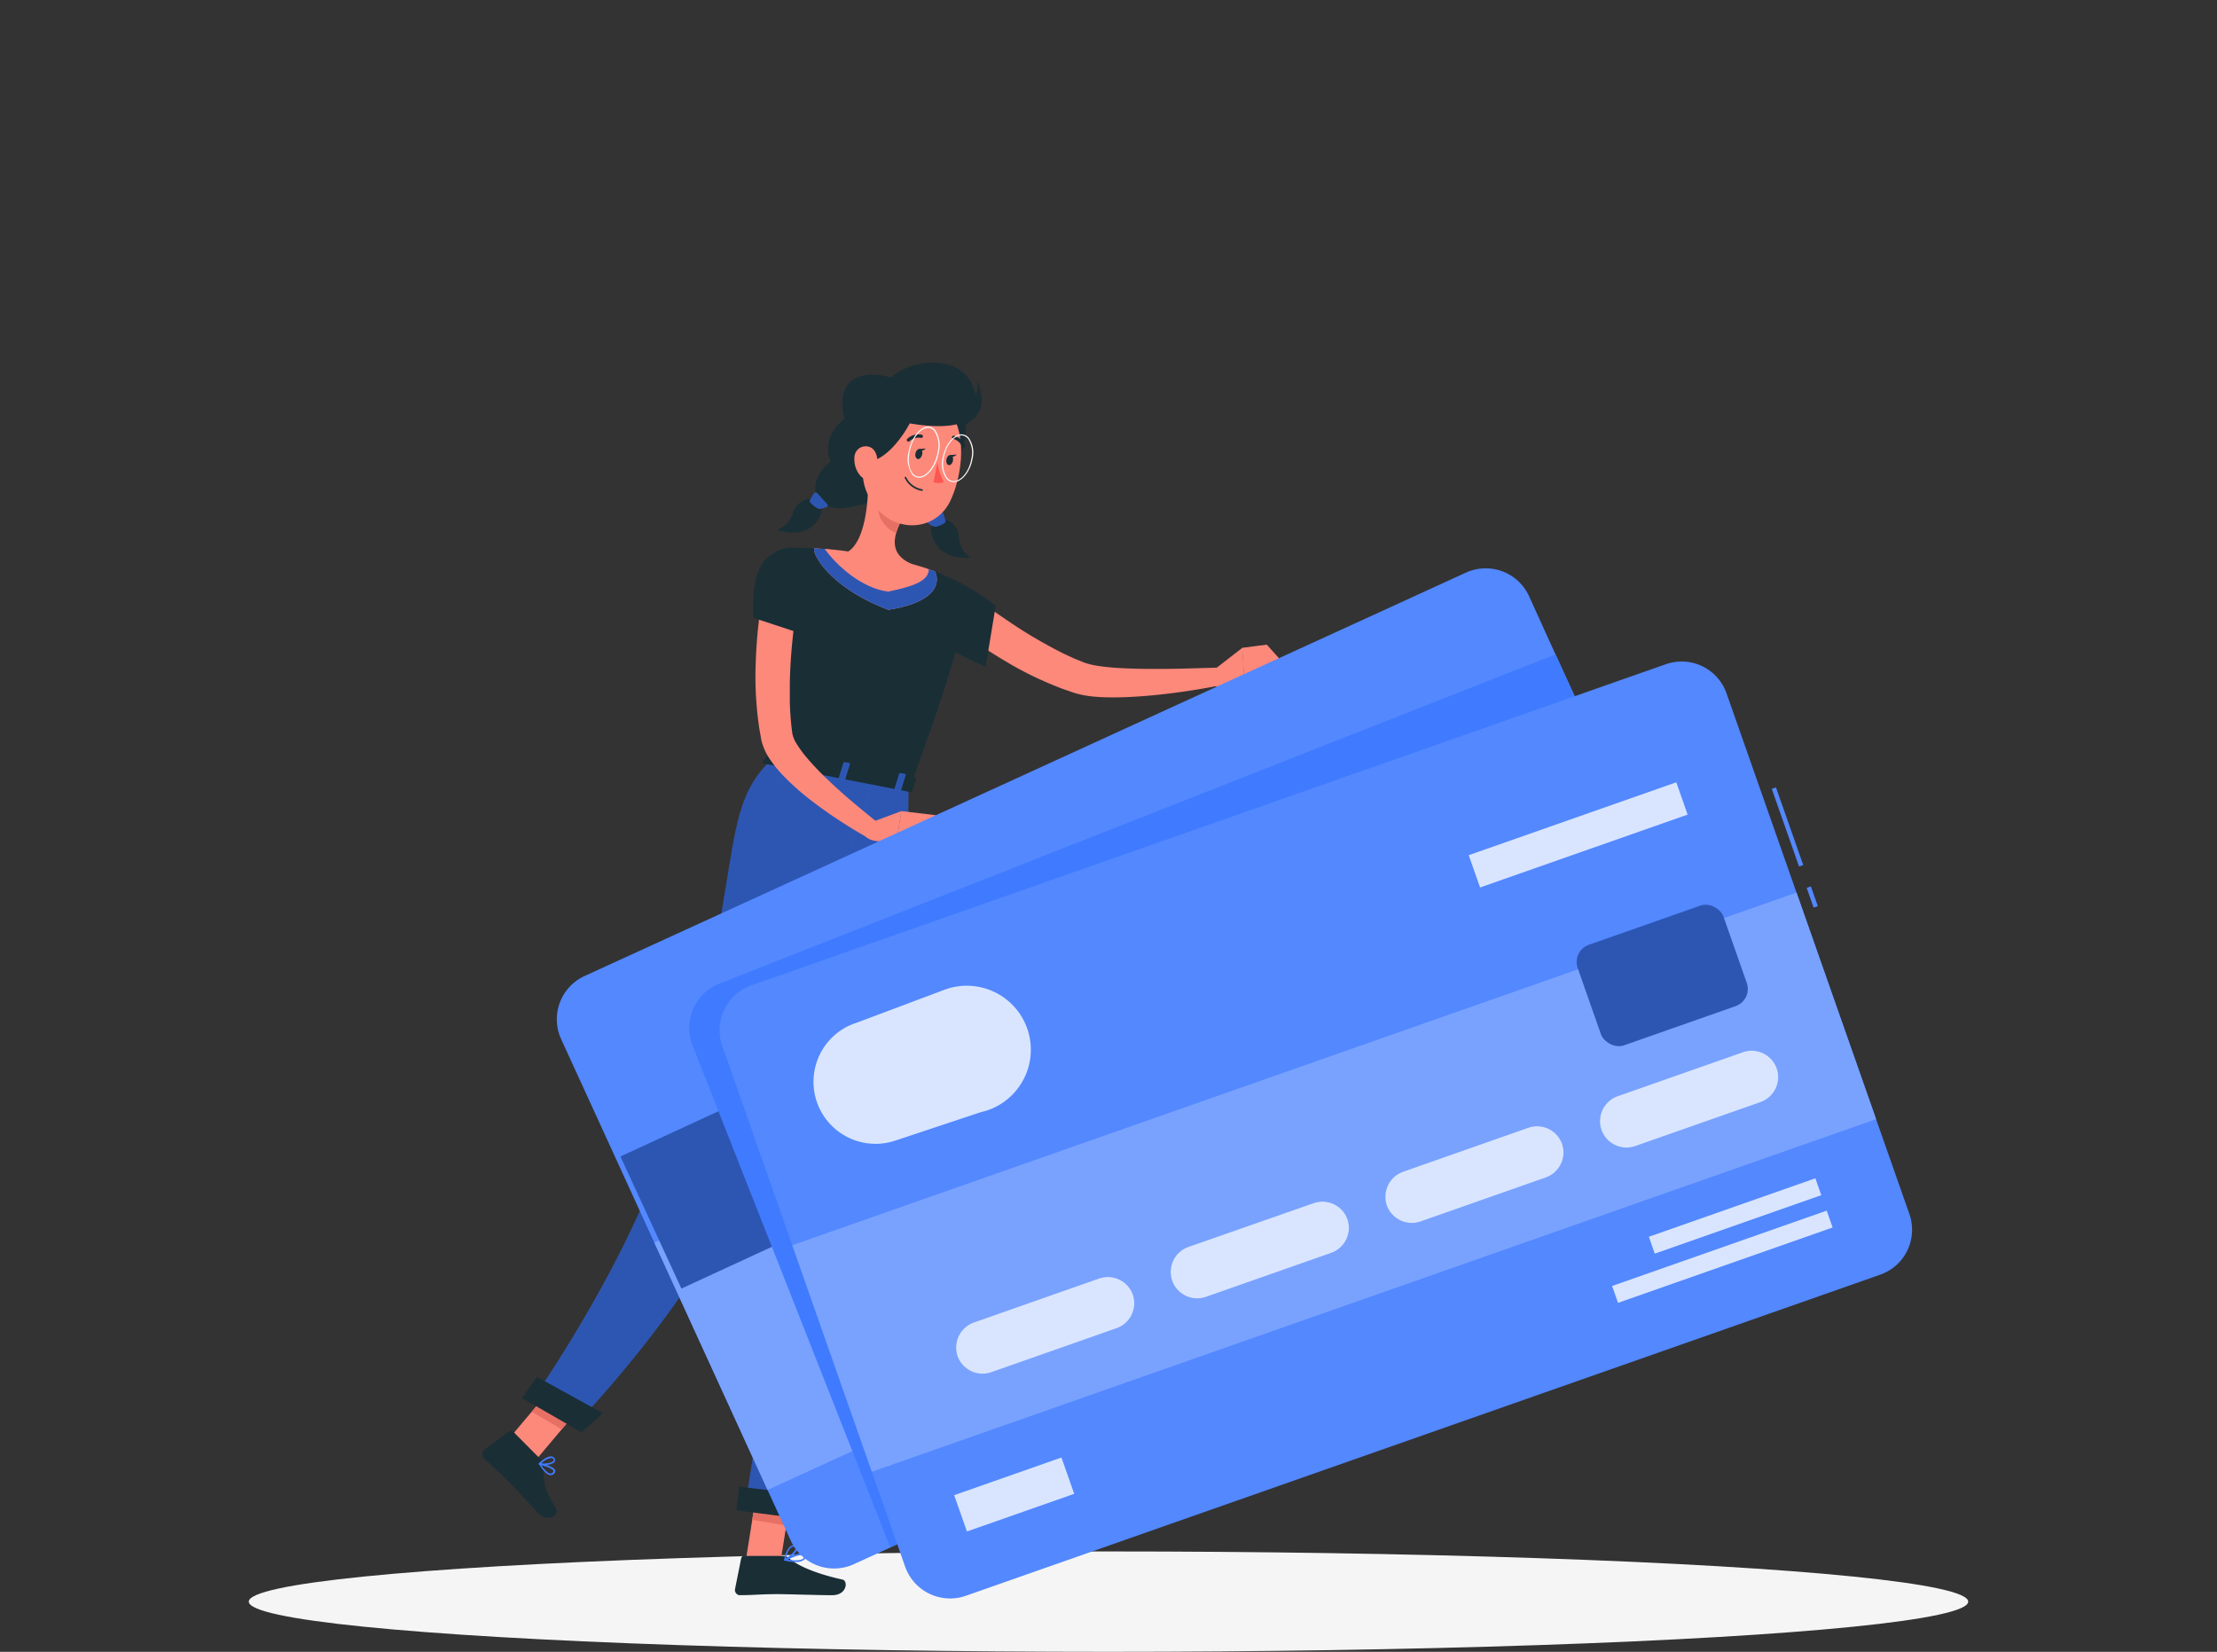 <svg xmlns="http://www.w3.org/2000/svg" id="capa-1" viewBox="0 0 500 372.56"><rect x="0" y="0" width="500" height="372.56" fill="#333333" stroke="none"/><g id="freepik--Shadow--inject-19"><ellipse cx="250" cy="361.24" rx="193.89" ry="11.32" style="fill:#f5f5f5"></ellipse></g><g id="freepik--Character--inject-19"><path d="M217.87,95.7c.07,11.85-8.42,11.73-8.25,8s-1.93-12.49,0-11.64S217.84,90.46,217.87,95.7Z" style="fill:#1a2e35"></path><path d="M212.53,117.16c1.17-.09,3.52,1,3.73,4.09a5.81,5.81,0,0,0,2.59,4.49s-3.89.47-6.44-1.55c-2.08-1.63-3-5.2-1.91-6A5.58,5.58,0,0,1,212.53,117.16Z" style="fill:#1a2e35"></path><path d="M211,108.74c2,1.77,3.83,6.45-.68,8.67s-11.6-3-11.6-3l7.79-3.61Z" style="fill:#1a2e35"></path><path d="M213.22,117.59a8.87,8.87,0,0,0-.54-1.89.41.41,0,0,0-.53-.24h-.08l-2.77,1.85a.41.41,0,0,0-.11.57h0a.57.57,0,0,0,.11.11,7.1,7.1,0,0,0,1.28.74c.65.26,2-.48,2.46-.8A.38.38,0,0,0,213.22,117.59Z" style="fill:#407BFF"></path><path d="M213.22,117.59a8.87,8.87,0,0,0-.54-1.89.41.41,0,0,0-.53-.24h-.08l-2.77,1.85a.41.41,0,0,0-.11.57h0a.57.57,0,0,0,.11.11,7.1,7.1,0,0,0,1.28.74c.65.26,2-.48,2.46-.8A.38.38,0,0,0,213.22,117.59Z" style="isolation:isolate;opacity:0.3"></path><path d="M183.41,112.68c-1.11-.37-3.65.13-4.59,3.09a5.84,5.84,0,0,1-3.58,3.75s3.67,1.38,6.63,0c2.4-1.09,4.1-4.35,3.27-5.39A5.5,5.5,0,0,0,183.41,112.68Z" style="fill:#1a2e35"></path><path d="M194.43,92.33c-4.05,1.1-9.5,5.9-7.08,11.79-2.39,1.63-5.45,6.32-1.87,9.32,3.85,3.23,13.32-1.3,13.32-1.3l.07-1.54L200,99.14Z" style="fill:#1a2e35"></path><path d="M182.64,112.94a8.6,8.6,0,0,1,1-1.71.42.42,0,0,1,.59-.06l.06.06,2.24,2.45a.41.41,0,0,1,0,.58h0a.25.25,0,0,1-.12.08,6.9,6.9,0,0,1-1.41.41c-.7.1-1.78-.93-2.2-1.35A.43.43,0,0,1,182.64,112.94Z" style="fill:#407BFF"></path><path d="M182.64,112.94a8.6,8.6,0,0,1,1-1.71.42.42,0,0,1,.59-.06l.06.06,2.24,2.45a.41.41,0,0,1,0,.58h0a.25.25,0,0,1-.12.08,6.9,6.9,0,0,1-1.41.41c-.7.1-1.78-.93-2.2-1.35A.43.43,0,0,1,182.64,112.94Z" style="isolation:isolate;opacity:0.3"></path><path d="M219.08,134.07c1.91,1.48,4,3.06,6.1,4.5s4.21,2.89,6.38,4.22,4.37,2.57,6.59,3.75l1.67.85,1.7.79c.56.27,1.13.51,1.71.73l.85.35c.29.11.6.25.78.3a19.63,19.63,0,0,0,3.2.69c1.18.17,2.42.29,3.68.38,2.51.16,5.09.23,7.68.24s5.21,0,7.82-.08l7.85-.22.49,3.93a154.85,154.85,0,0,1-15.89,2.35c-2.69.24-5.39.42-8.15.44-1.38,0-2.78,0-4.22-.13a22.23,22.23,0,0,1-4.58-.75c-.46-.12-.75-.24-1.09-.35l-1-.35c-.67-.22-1.33-.46-2-.73l-1.94-.78-1.9-.84a74.77,74.77,0,0,1-7.33-3.8c-2.36-1.39-4.68-2.83-6.92-4.37a78.31,78.31,0,0,1-6.6-5Z" style="fill:#fd897b"></path><path d="M208.7,129.58c2.49-1.94,12.74,4.41,15.86,7.06l-2.27,13.73s-14.75-6.18-15.64-10.4C205.73,135.56,206.82,131.06,208.7,129.58Z" style="fill:#1a2e35"></path><path d="M274,150.91l6.18-4.79.49,7.41s-4.26,2.64-7.07,1Z" style="fill:#fd897b"></path><polygon points="285.69 145.39 288.85 148.91 280.63 153.53 280.14 146.12 285.69 145.39" style="fill:#fd897b"></polygon><polygon points="168.28 351.47 176.07 352.05 178.91 334.12 171.13 333.54 168.28 351.47" style="fill:#fd897b"></polygon><polygon points="113.17 326.41 119.78 330.57 131.55 316.61 124.94 312.44 113.17 326.41" style="fill:#fd897b"></polygon><path d="M121.87,329.08l-6.19-6.23a.63.63,0,0,0-.82-.06L109.23,327a1.26,1.26,0,0,0-.19,1.77l.09.1c2.19,2.13,3.36,3.05,6.08,5.79,1.67,1.69,3.94,4.32,6.25,6.65s4.73.16,4-1c-3.38-5.27-2.77-7.24-3-9.92A2,2,0,0,0,121.87,329.08Z" style="fill:#1a2e35"></path><path d="M176.59,350.93h-8.78a.66.66,0,0,0-.65.54l-1.39,6.94a1.18,1.18,0,0,0,.93,1.37h0a1.31,1.31,0,0,0,.28,0c3.06,0,4.55-.23,8.41-.23,2.37,0,9,.24,12.31.24s3.64-3.24,2.29-3.53c-6-1.32-10.13-3.13-12.1-4.87A1.94,1.94,0,0,0,176.59,350.93Z" style="fill:#1a2e35"></path><polygon points="178.91 334.12 177.33 344.08 169.65 342.79 171.12 333.55 178.91 334.12" style="fill:#e77064"></polygon><polygon points="124.94 312.45 131.55 316.61 126.68 322.39 119.92 318.4 124.94 312.45" style="fill:#e77064"></polygon><path d="M174.2,171.13l31.14,6.07c16.09-43.57,12.59-45,12.59-45a62.06,62.06,0,0,0-7-3.3l-.42-.16c-2-.73-2.4-.84-5.06-1.62-4.58-1.09-8.85-2-14.14-2.75l-1-.14c-1-.12-1.91-.22-2.83-.31-.62-.07-1.24-.11-1.83-.15l-2-.11c-3.42-.17-5.87-.12-5.87-.12C178.73,150.75,177.19,158.56,174.2,171.13Z" style="fill:#1a2e35"></path><path d="M195.81,108.74c0,4.72-.73,13.23-4.51,15.65,0,0,.35,4.86,8.8,6.5,9.3,1.81,5.34-3.75,5.34-3.75-4.83-2.2-4-5.94-2.4-9.3Z" style="fill:#fd897b"></path><path d="M198.76,112.45l4.28,5.39a16.07,16.07,0,0,0-.92,2.42c-1.89-.66-4.14-3.3-4-5.37A6.89,6.89,0,0,1,198.76,112.45Z" style="fill:#e77064"></path><path d="M195.36,97.9c-1,7.69-1.61,10.92,1.47,15.57,4.63,7,14.29,6.55,17.58-.68,3-6.51,4.12-18-2.73-22.45a10.57,10.57,0,0,0-14.65,3h0A10.67,10.67,0,0,0,195.36,97.9Z" style="fill:#fd897b"></path><path d="M220.39,85.72a9.72,9.72,0,0,1-.27,3.64,9.83,9.83,0,0,0-.29-1.19c-2.74-9.06-15.08-6.9-18.8-3-6-1.72-11.71-.35-10.95,7a9.14,9.14,0,0,0,1.95,5.2c-.93,2.58,0,6.69,3.07,6.81,4.32.17,8.42-5.55,10.07-8.69,3,.51,7.32,1,10.6.2.55.33,1,.56,1,.56C220.26,94.38,222.92,92.57,220.39,85.72Z" style="fill:#1a2e35"></path><path d="M192.7,103.15a5.71,5.71,0,0,0,1.31,4.12c1.3,1.51,3,.62,3.61-1.17.51-1.62.44-4.35-1.3-5.2a2.54,2.54,0,0,0-3.38,1.22h0A2.59,2.59,0,0,0,192.7,103.15Z" style="fill:#fd897b"></path><path d="M204.87,177.2s.12,61.82-4.94,85.1c-5.26,24.22-20.73,79.32-20.73,79.32L168,340.17s8.77-55.66,12.5-79.73c4.07-26.23,1.58-87.68,1.58-87.68Z" style="fill:#407BFF"></path><path d="M204.87,177.2s.12,61.82-4.94,85.1c-5.26,24.22-20.73,79.32-20.73,79.32L168,340.17s8.77-55.66,12.5-79.73c4.07-26.23,1.58-87.68,1.58-87.68Z" style="isolation:isolate;opacity:0.3"></path><polygon points="181.11 342.59 166.08 340.65 166.72 335.33 183.78 337.33 181.11 342.59" style="fill:#1a2e35"></polygon><path d="M197.12,175.6s-16.77,51.09-25.1,80.52c-8.78,31.05-42.44,65.39-42.44,65.39l-9.65-5.58s23-32.6,31.45-61.57c17.21-58.81,10.14-71.27,22.82-83.23Z" style="fill:#407BFF"></path><path d="M197.12,175.6s-16.77,51.09-25.1,80.52c-8.78,31.05-42.44,65.39-42.44,65.39l-9.65-5.58s23-32.6,31.45-61.57c17.21-58.81,10.14-71.27,22.82-83.23Z" style="isolation:isolate;opacity:0.3"></path><polygon points="131.15 323.06 117.74 315.32 121.08 310.54 135.97 318.75 131.15 323.06" style="fill:#1a2e35"></polygon><path d="M206.46,102.27c-.12.62.11,1.18.52,1.26s.83-.36,1-1-.11-1.19-.52-1.27S206.58,101.65,206.46,102.27Z" style="fill:#1a2e35"></path><path d="M213.45,103.63c-.12.62.11,1.19.52,1.27s.83-.36.95-1-.11-1.19-.52-1.26S213.57,103,213.45,103.63Z" style="fill:#1a2e35"></path><path d="M214.22,102.65l1.57-.13S214.8,103.53,214.22,102.65Z" style="fill:#1a2e35"></path><path d="M211.4,104.34a16.73,16.73,0,0,0,1.44,4.37,2.7,2.7,0,0,1-2.29,0Z" style="fill:#fd5652"></path><path d="M207.93,110.71h0a5.25,5.25,0,0,1-3.89-2.92.18.18,0,0,1,.09-.24h0a.19.19,0,0,1,.24.1,5,5,0,0,0,3.62,2.7.18.18,0,0,1,.15.21h0A.19.19,0,0,1,207.93,110.71Z" style="fill:#1a2e35"></path><path d="M204.87,99.61a.39.39,0,0,1-.37-.37.4.4,0,0,1,.12-.27,3.69,3.69,0,0,1,3.25-.93.38.38,0,0,1,.26.46.36.36,0,0,1-.44.26h0a3,3,0,0,0-2.57.76A.36.36,0,0,1,204.87,99.61Z" style="fill:#1a2e35"></path><path d="M217.33,101a.36.36,0,0,1-.34-.23A3,3,0,0,0,215,99a.37.37,0,0,1-.3-.43h0a.38.38,0,0,1,.43-.3,3.69,3.69,0,0,1,2.54,2.23.37.37,0,0,1-.19.49h0Z" style="fill:#1a2e35"></path><path d="M207.3,107.75a2,2,0,0,1-1.6-.79,6.33,6.33,0,0,1-.8-5c.57-3.16,2.55-5.73,4.42-5.73a2.08,2.08,0,0,1,1.61.8,6.33,6.33,0,0,1,.8,5C211.16,105.19,209.17,107.75,207.3,107.75Zm2-11.24c-1.75,0-3.63,2.48-4.18,5.52-.35,2-.07,3.8.75,4.77a1.79,1.79,0,0,0,1.41.7c1.76,0,3.63-2.47,4.18-5.51h0a6,6,0,0,0-.75-4.77,1.77,1.77,0,0,0-1.39-.71Z" style="fill:#f9f9f9"></path><path d="M215.07,108.75h0a2.14,2.14,0,0,1-1.67-.84,5.83,5.83,0,0,1-.81-4.63c.51-2.94,2.43-5.32,4.28-5.32h0a2.18,2.18,0,0,1,1.67.85,5.88,5.88,0,0,1,.81,4.62h0C218.85,106.38,216.93,108.75,215.07,108.75Zm1.77-10.54c-1.74,0-3.54,2.29-4,5.12a5.69,5.69,0,0,0,.76,4.42,2,2,0,0,0,1.48.75h0c1.74,0,3.55-2.28,4-5.11h0a5.74,5.74,0,0,0-.75-4.42,2,2,0,0,0-1.48-.76Z" style="fill:#f9f9f9"></path><path d="M124.17,332.71h0c-1,0-2-1.54-2.59-2.43a.18.18,0,0,1,0-.2.2.2,0,0,1,.19-.08c.32.07,3.07.67,3.42,1.61a.61.61,0,0,1-.11.62A1,1,0,0,1,124.17,332.71Zm-2.09-2.25c.77,1.16,1.52,1.85,2.06,1.88a.7.7,0,0,0,.6-.33.25.25,0,0,0,.05-.27C124.61,331.24,123.18,330.74,122.08,330.46Z" style="fill:#407BFF"></path><path d="M122.53,330.46a3.94,3.94,0,0,1-.9-.1.21.21,0,0,1-.13-.13.28.28,0,0,1,0-.18c.07-.06,1.6-1.57,2.73-1.57h.08a1,1,0,0,1,.72.38.66.66,0,0,1,.08.81C124.79,330.21,123.51,330.46,122.53,330.46Zm-.45-.39c.94.11,2.46-.16,2.77-.61.05-.07.09-.18-.06-.37a.57.57,0,0,0-.46-.24,4.17,4.17,0,0,0-2.25,1.22Z" style="fill:#407BFF"></path><path d="M179.46,352.3A12.73,12.73,0,0,1,177,352a.19.19,0,0,1-.15-.16.19.19,0,0,1,.1-.19c.37-.18,3.58-1.78,4.51-1.24a.61.61,0,0,1,.28.5,1.06,1.06,0,0,1-.39.89A3,3,0,0,1,179.46,352.3Zm-1.83-.54c1.71.28,3,.21,3.5-.22a.72.72,0,0,0,.25-.6.21.21,0,0,0-.1-.19c-.5-.29-2.28.39-3.65,1Z" style="fill:#407BFF"></path><path d="M177.05,352h-.11a.18.18,0,0,1-.08-.18c0-.14.48-3.32,2.22-3.32h.15c.5.05.64.3.67.51.14.88-1.8,2.58-2.78,3Zm2-3.16c-1.13,0-1.63,1.84-1.8,2.64,1-.59,2.33-1.92,2.25-2.45,0,0,0-.16-.35-.19Z" style="fill:#407BFF"></path><path d="M207.23,101.29l1.57-.14S207.81,102.17,207.23,101.29Z" style="fill:#1a2e35"></path><path d="M200.36,137.54c-13-4.93-17.06-12.31-16.75-13.86h0l2,.12H186a12.31,12.31,0,0,1,1.49.13c.92.08,1.87.18,2.83.31l1,.14a101.47,101.47,0,0,1,14.14,2.75c2.12.62,2.82.82,4,1.24l1,.38.42.16C211.92,131.15,211.69,135.73,200.36,137.54Z" style="fill:#fd897b"></path><path d="M200.36,137.54c-13-4.93-17.06-12.31-16.75-13.86h0l2,.12H186c2.64,3.75,8.42,8.93,14.31,9.64,4.74-1,9.21-2.14,9.17-5.07l1,.38.42.16C211.92,131.15,211.69,135.73,200.36,137.54Z" style="fill:#407BFF"></path><path d="M200.36,137.54c-13-4.93-17.06-12.31-16.75-13.86h0l2,.12H186c2.64,3.75,8.42,8.93,14.31,9.64,4.74-1,9.21-2.14,9.17-5.07l1,.38.42.16C211.92,131.15,211.69,135.73,200.36,137.54Z" style="isolation:isolate;opacity:0.3"></path><path d="M174.09,169.21l-2,2.52c-.15.19.07.46.43.53l32.66,6.36c.28.06.54,0,.59-.21l.82-2.73c.06-.19-.15-.4-.46-.46l-31.54-6.14A.57.57,0,0,0,174.09,169.21Z" style="fill:#1a2e35"></path><path d="M177.64,173.56l-.84-.16c-.17,0-.28-.14-.25-.25l1.1-3.54c0-.11.2-.16.36-.13l.85.16c.17,0,.28.15.25.25l-1.1,3.55A.31.31,0,0,1,177.64,173.56Z" style="fill:#407BFF"></path><path d="M177.64,173.56l-.84-.16c-.17,0-.28-.14-.25-.25l1.1-3.54c0-.11.2-.16.36-.13l.85.16c.17,0,.28.15.25.25l-1.1,3.55A.31.31,0,0,1,177.64,173.56Z" style="isolation:isolate;opacity:0.3"></path><path d="M179.86,135.61c-.38,2.37-.74,5-1,7.46s-.49,5-.61,7.56q-.1,1.89-.12,3.78v3.75a64.07,64.07,0,0,0,.57,7.32,7.09,7.09,0,0,0,1,2.33,24.76,24.76,0,0,0,2,2.78,62.11,62.11,0,0,0,5.12,5.39c1.83,1.76,3.75,3.46,5.72,5.12s4,3.31,6,4.9l-2.15,3.32a104,104,0,0,1-13.46-8.79,56.81,56.81,0,0,1-6.2-5.5,28,28,0,0,1-2.83-3.41,12.93,12.93,0,0,1-2.21-4.79l-.37-2.12c-.13-.69-.22-1.38-.3-2.06-.2-1.38-.31-2.75-.42-4.12a77.15,77.15,0,0,1-.19-8.19c.08-2.71.23-5.41.5-8.1s.61-5.33,1.15-8.11Z" style="fill:#fd897b"></path><path d="M173.22,125.63c-4.28,3.46-3.26,13.74-3.26,13.74l14.4,4.74S183.7,132.26,183,128C182.14,122.93,177.42,122.22,173.22,125.63Z" style="fill:#1a2e35"></path><path d="M196.78,185.36l6.51-2.42-1,6.19s-4.72,1.7-7.14-.48Z" style="fill:#fd897b"></path><polygon points="211.04 183.86 211.04 188.64 202.29 189.13 203.29 182.94 211.04 183.86" style="fill:#fd897b"></polygon><path d="M202.79,178.46l-.84-.16c-.17,0-.28-.14-.25-.25l1.1-3.54c0-.11.2-.16.37-.13l.84.16c.17,0,.28.15.25.25l-1.1,3.55C203.13,178.44,203,178.5,202.79,178.46Z" style="fill:#407BFF"></path><path d="M202.79,178.46l-.84-.16c-.17,0-.28-.14-.25-.25l1.1-3.54c0-.11.2-.16.37-.13l.84.16c.17,0,.28.15.25.25l-1.1,3.55C203.13,178.44,203,178.5,202.79,178.46Z" style="isolation:isolate;opacity:0.3"></path><path d="M190.22,176l-.85-.16c-.17,0-.28-.14-.24-.25l1.1-3.54c0-.11.19-.16.36-.13l.85.16c.16,0,.28.15.24.25l-1.1,3.55C190.55,176,190.39,176.05,190.22,176Z" style="fill:#407BFF"></path><path d="M190.22,176l-.85-.16c-.17,0-.28-.14-.24-.25l1.1-3.54c0-.11.19-.16.36-.13l.85.16c.16,0,.28.15.24.25l-1.1,3.55C190.55,176,190.39,176.05,190.22,176Z" style="isolation:isolate;opacity:0.3"></path><path d="M126.53,234.31l51.84,113.22a10.73,10.73,0,0,0,14.18,5.27l8.23-3.76,190.57-87.25a10.72,10.72,0,0,0,5.28-14.17l-45.81-100-6-13.21a10.75,10.75,0,0,0-14.18-5.27l-198.81,91A10.74,10.74,0,0,0,126.53,234.31Z" style="fill:#407BFF"></path><path d="M126.53,234.31l51.84,113.22a10.73,10.73,0,0,0,14.18,5.27l8.23-3.76,190.57-87.25a10.72,10.72,0,0,0,5.28-14.17l-45.81-100-6-13.21a10.75,10.75,0,0,0-14.18-5.27l-198.81,91A10.74,10.74,0,0,0,126.53,234.31Z" style="fill:#fff;isolation:isolate;opacity:0.1"></path><rect x="149.45" y="227.51" width="240.04" height="61.36" transform="translate(-83.02 135.61) rotate(-24.6)" style="fill:#407BFF"></rect><rect x="149.45" y="227.51" width="240.04" height="61.36" transform="translate(-83.02 135.61) rotate(-24.6)" style="fill:#fff;isolation:isolate;opacity:0.3"></rect><rect x="216.55" y="236.72" width="151.69" height="21.96" transform="translate(-76.57 144.2) rotate(-24.6)" style="fill:#407BFF"></rect><rect x="216.55" y="236.72" width="151.69" height="21.96" transform="translate(-76.57 144.2) rotate(-24.6)" style="fill:#fff;isolation:isolate;opacity:0.8"></rect><rect x="135.72" y="208.94" width="240.58" height="32.81" transform="translate(-70.87 128.02) rotate(-24.78)" style="fill:#407BFF"></rect><rect x="135.72" y="208.94" width="240.58" height="32.81" transform="translate(-70.87 128.02) rotate(-24.78)" style="isolation:isolate;opacity:0.3"></rect><path d="M156.17,235.73,200.78,349l190.57-87.25a10.72,10.72,0,0,0,5.28-14.17l-45.81-100L162.21,221.86A10.74,10.74,0,0,0,156.17,235.73Z" style="fill:#407BFF"></path><rect x="408.22" y="199.96" width="1" height="4.71" transform="translate(-43.96 146.93) rotate(-19.36)" style="fill:#407BFF"></rect><rect x="408.22" y="199.96" width="1" height="4.71" transform="translate(-43.96 146.93) rotate(-19.36)" style="fill:#fff;isolation:isolate;opacity:0.1"></rect><rect x="402.63" y="177.23" width="1" height="18.56" transform="translate(-39.02 144.11) rotate(-19.35)" style="fill:#407BFF"></rect><rect x="402.63" y="177.23" width="1" height="18.56" transform="translate(-39.02 144.11) rotate(-19.35)" style="fill:#fff;isolation:isolate;opacity:0.1"></rect><path d="M169.44,222.25l206.3-72.45a10.72,10.72,0,0,1,13.63,6.55l41.26,117.49a10.73,10.73,0,0,1-6.54,13.64l-206.3,72.45a10.75,10.75,0,0,1-13.64-6.55L162.89,235.89A10.73,10.73,0,0,1,169.44,222.25Z" style="fill:#407BFF"></path><path d="M169.44,222.25l206.3-72.45a10.72,10.72,0,0,1,13.63,6.55l41.26,117.49a10.73,10.73,0,0,1-6.54,13.64l-206.3,72.45a10.75,10.75,0,0,1-13.64-6.55L162.89,235.89A10.73,10.73,0,0,1,169.44,222.25Z" style="fill:#fff;isolation:isolate;opacity:0.1"></path><rect x="180.88" y="239.55" width="240.04" height="54.17" transform="translate(-71.35 114.76) rotate(-19.35)" style="fill:#407BFF"></rect><rect x="180.88" y="239.55" width="240.04" height="54.17" transform="translate(-71.35 114.76) rotate(-19.35)" style="fill:#fff;isolation:isolate;opacity:0.3"></rect><rect x="331.12" y="184.44" width="49.62" height="7.73" transform="translate(-42.29 128.57) rotate(-19.35)" style="fill:#407BFF"></rect><rect x="331.12" y="184.44" width="49.62" height="7.73" transform="translate(-42.29 128.57) rotate(-19.35)" style="fill:#fff;isolation:isolate;opacity:0.8"></rect><rect x="371.4" y="272.23" width="39.81" height="4.04" transform="translate(-68.76 145.15) rotate(-19.35)" style="fill:#407BFF"></rect><rect x="371.4" y="272.23" width="39.81" height="4.04" transform="translate(-68.76 145.15) rotate(-19.35)" style="fill:#fff;isolation:isolate;opacity:0.8"></rect><rect x="362.8" y="281.43" width="51.3" height="4.04" transform="translate(-71.98 144.72) rotate(-19.35)" style="fill:#407BFF"></rect><rect x="362.8" y="281.43" width="51.3" height="4.04" transform="translate(-71.98 144.72) rotate(-19.35)" style="fill:#fff;isolation:isolate;opacity:0.8"></rect><rect x="215.91" y="332.73" width="25.65" height="8.69" transform="translate(-98.77 94.83) rotate(-19.35)" style="fill:#407BFF"></rect><rect x="215.91" y="332.73" width="25.65" height="8.69" transform="translate(-98.77 94.83) rotate(-19.35)" style="fill:#fff;isolation:isolate;opacity:0.8"></rect><path d="M368.79,258.5l28.26-9.92a6,6,0,0,0,3.66-7.61h0a6,6,0,0,0-7.61-3.66l-28.27,9.93a6,6,0,0,0-3.66,7.61h0A6,6,0,0,0,368.79,258.5Z" style="fill:#407BFF"></path><path d="M320.38,275.5l28.27-9.93A6,6,0,0,0,352.3,258h0a6,6,0,0,0-7.61-3.65l-28.26,9.93a6,6,0,0,0-3.66,7.61h0A6,6,0,0,0,320.38,275.5Z" style="fill:#407BFF"></path><path d="M272,292.5l28.27-9.93A6,6,0,0,0,303.9,275h0a6,6,0,0,0-7.61-3.65L268,281.24a6,6,0,0,0-3.65,7.61h0A6,6,0,0,0,272,292.5Z" style="fill:#407BFF"></path><path d="M223.57,309.5l28.27-9.93A6,6,0,0,0,255.5,292h0a6,6,0,0,0-7.61-3.65l-28.27,9.93a6,6,0,0,0-3.66,7.61h0A6,6,0,0,0,223.57,309.5Z" style="fill:#407BFF"></path><g style="opacity:0.8"><path d="M368.79,258.5l28.26-9.92a6,6,0,0,0,3.66-7.61h0a6,6,0,0,0-7.61-3.66l-28.27,9.93a6,6,0,0,0-3.66,7.61h0A6,6,0,0,0,368.79,258.5Z" style="fill:#fff"></path><path d="M320.38,275.5l28.27-9.93A6,6,0,0,0,352.3,258h0a6,6,0,0,0-7.61-3.65l-28.26,9.93a6,6,0,0,0-3.66,7.61h0A6,6,0,0,0,320.38,275.5Z" style="fill:#fff"></path><path d="M272,292.5l28.27-9.93A6,6,0,0,0,303.9,275h0a6,6,0,0,0-7.61-3.65L268,281.24a6,6,0,0,0-3.65,7.61h0A6,6,0,0,0,272,292.5Z" style="fill:#fff"></path><path d="M223.57,309.5l28.27-9.93A6,6,0,0,0,255.5,292h0a6,6,0,0,0-7.61-3.65l-28.27,9.93a6,6,0,0,0-3.66,7.61h0A6,6,0,0,0,223.57,309.5Z" style="fill:#fff"></path></g><rect x="357.45" y="208" width="34.86" height="24.02" rx="4.1" transform="translate(-51.72 136.64) rotate(-19.35)" style="fill:#407BFF"></rect><rect x="357.45" y="208" width="34.86" height="24.02" rx="4.1" transform="translate(-51.72 136.64) rotate(-19.35)" style="isolation:isolate;opacity:0.3"></rect><path d="M231.68,232a14.45,14.45,0,0,0-18.43-8.86h0l-20.32,7.63-.26.07-.6.25-.37.14h0a14,14,0,0,0,10.31,26l19.24-6.4a16,16,0,0,0,1.64-.46,12,12,0,0,0,1.17-.48h0A14.44,14.44,0,0,0,231.68,232Z" style="fill:#407BFF"></path><path d="M231.68,232a14.45,14.45,0,0,0-18.43-8.86h0l-20.32,7.63-.26.07-.6.25-.37.14h0a14,14,0,0,0,10.31,26l19.24-6.4a16,16,0,0,0,1.64-.46,12,12,0,0,0,1.17-.48h0A14.44,14.44,0,0,0,231.68,232Z" style="fill:#fff;isolation:isolate;opacity:0.8"></path></g></svg>